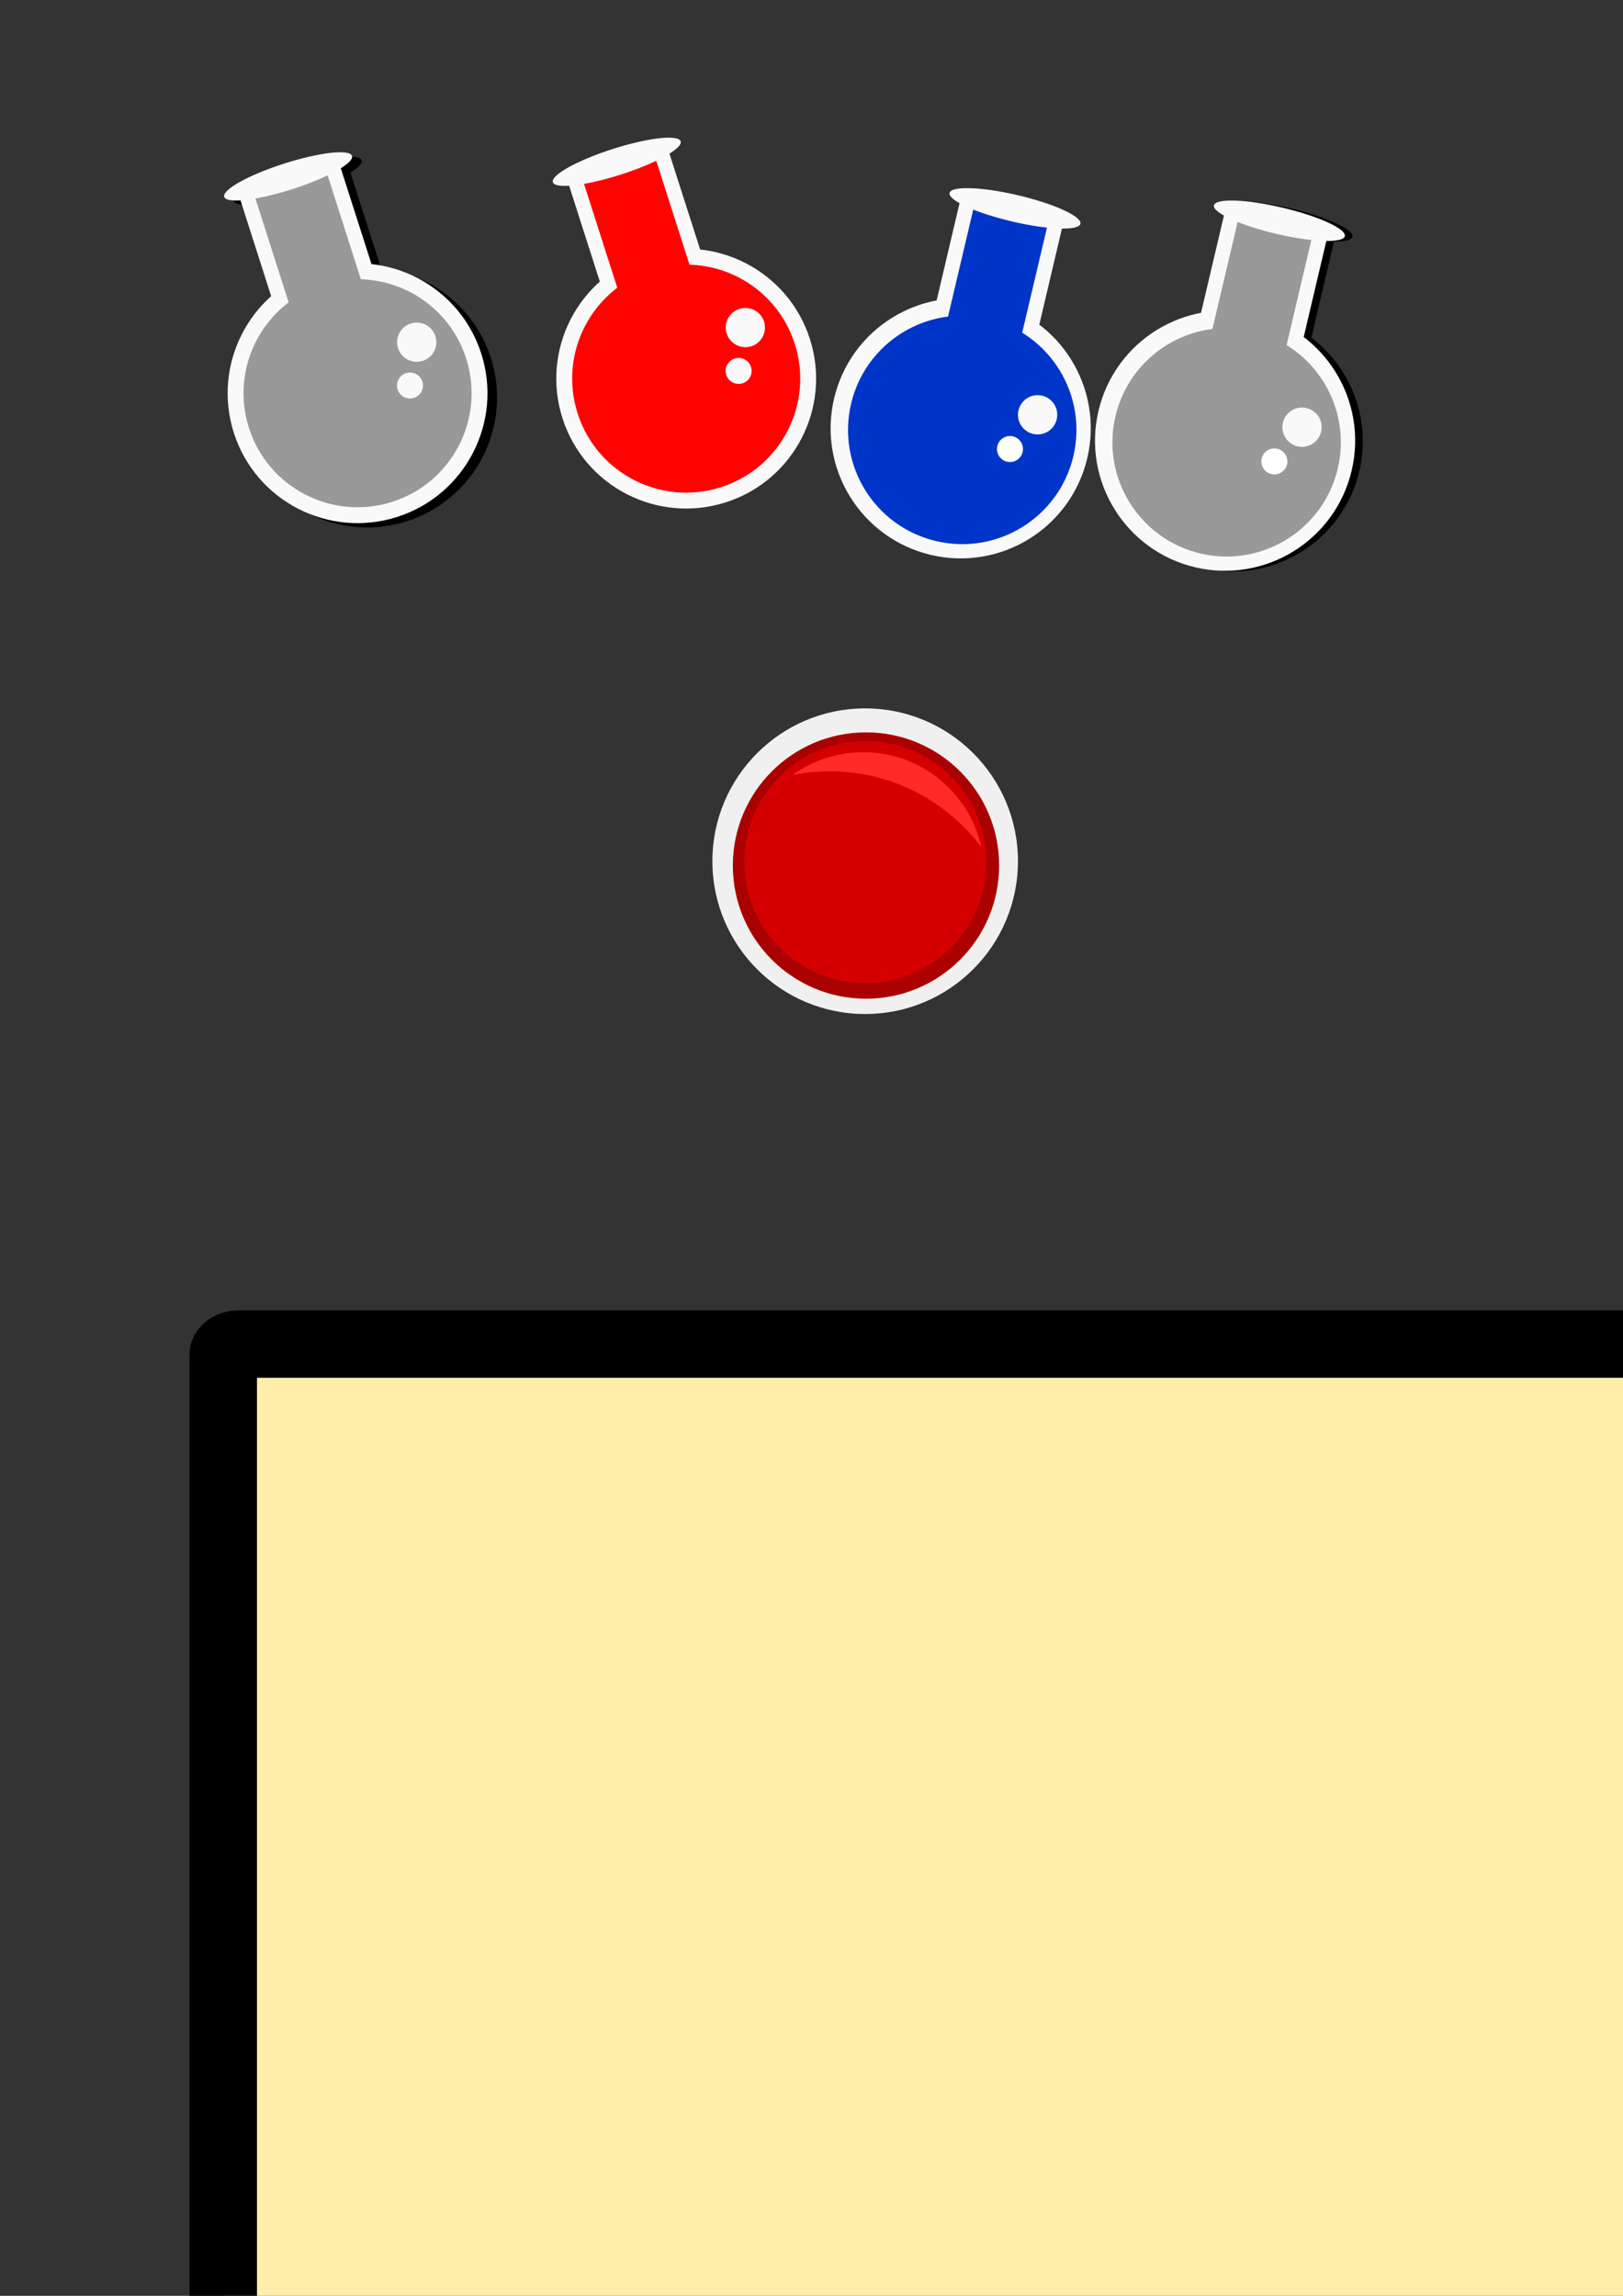 <?xml version="1.0" encoding="UTF-8" standalone="no"?>
<!-- Created with Inkscape (http://www.inkscape.org/) -->

<svg
   xmlns:osb="http://www.openswatchbook.org/uri/2009/osb"
   xmlns:dc="http://purl.org/dc/elements/1.1/"
   xmlns:cc="http://creativecommons.org/ns#"
   xmlns:rdf="http://www.w3.org/1999/02/22-rdf-syntax-ns#"
   xmlns:svg="http://www.w3.org/2000/svg"
   xmlns="http://www.w3.org/2000/svg"
   xmlns:sodipodi="http://sodipodi.sourceforge.net/DTD/sodipodi-0.dtd"
   xmlns:inkscape="http://www.inkscape.org/namespaces/inkscape"
   width="210mm"
   height="297mm"
   id="svg2"
   version="1.1"
   inkscape:version="0.48+devel r12427"
   sodipodi:docname="VectorArt.svg"
   inkscape:export-filename="C:\Users\Guido\Documents\GitHub\gamejam\BGJ6\Assets\Texture\GUI\Button.png"
   inkscape:export-xdpi="32.765949"
   inkscape:export-ydpi="32.765949">
  <rect width="100%" height="100%" fill="#333333" stroke="none"/>
  <defs
     id="defs4">
    <linearGradient
       id="linearGradient5544"
       osb:paint="gradient">
      <stop
         style="stop-color:#ffeeaa;stop-opacity:1;"
         offset="0"
         id="stop5546" />
      <stop
         style="stop-color:#ffeeaa;stop-opacity:0;"
         offset="1"
         id="stop5548" />
    </linearGradient>
  </defs>
  <sodipodi:namedview
     id="base"
     pagecolor="#ffffff"
     bordercolor="#666666"
     borderopacity="1.0"
     inkscape:pageopacity="0.0"
     inkscape:pageshadow="2"
     inkscape:zoom="0.7"
     inkscape:cx="440.70741"
     inkscape:cy="759.3023"
     inkscape:document-units="px"
     inkscape:current-layer="layer1"
     showgrid="false"
     inkscape:window-width="1680"
     inkscape:window-height="988"
     inkscape:window-x="-8"
     inkscape:window-y="-8"
     inkscape:window-maximized="1" />
  <g
     inkscape:label="Laag 1"
     inkscape:groupmode="layer"
     id="layer1">
    <rect
       style="fill:#ffeeaa;fill-opacity:1;stroke:#000000;stroke-width:32.997;stroke-linejoin:round;stroke-miterlimit:4;stroke-opacity:1;stroke-dasharray:none"
       id="rect4834"
       width="840.717"
       height="603.574"
       x="109.172"
       y="657.15"
       rx="7.94"
       ry="5.241" />
    <g
       transform="matrix(11.006,2.594,-2.594,11.006,-2930.536,-3380.767)"
       id="g3745-0-1"
       inkscape:export-xdpi="88.996094"
       inkscape:export-ydpi="88.996094"
       inkscape:export-filename="C:\Users\Guido\Documents\GitHub\gamejam\BGJ6\Assets\Texture\GUI\ManaPotFull.png">
      <path
         sodipodi:type="arc"
         style="fill:#f9f9f9;fill-opacity:1;fill-rule:evenodd;stroke:none"
         id="path3602-1-7"
         sodipodi:cx="365.53125"
         sodipodi:cy="240.04967"
         sodipodi:rx="5.625"
         sodipodi:ry="5.625"
         d="m 371.156,240.05 c 0,3.107 -2.518,5.625 -5.625,5.625 -3.107,0 -5.625,-2.518 -5.625,-5.625 0,-3.107 2.518,-5.625 5.625,-5.625 C 368.638,234.425 371.156,236.943 371.156,240.05 Z" />
      <rect
         style="fill:#f9f9f9;fill-opacity:1;fill-rule:evenodd;stroke:none"
         id="rect3622-6-4"
         width="4.562"
         height="13.688"
         x="363.25"
         y="230.189" />
      <rect
         style="fill:#0035c9;fill-opacity:1;fill-rule:evenodd;stroke:none"
         id="rect3622-2-4-0"
         width="3.282"
         height="9.847"
         x="363.89"
         y="230.189" />
      <path
         transform="matrix(0.878,0,0,0.878,44.676,29.339)"
         sodipodi:type="arc"
         style="fill:#0035c9;fill-opacity:1;fill-rule:evenodd;stroke:none"
         id="path3602-7-06-9"
         sodipodi:cx="365.53125"
         sodipodi:cy="240.04967"
         sodipodi:rx="5.625"
         sodipodi:ry="5.625"
         d="m 371.156,240.05 c 0,3.107 -2.518,5.625 -5.625,5.625 -3.107,0 -5.625,-2.518 -5.625,-5.625 0,-3.107 2.518,-5.625 5.625,-5.625 C 368.638,234.425 371.156,236.943 371.156,240.05 Z" />
      <path
         transform="matrix(0.151,0,0,0.151,313.44,202.471)"
         sodipodi:type="arc"
         style="fill:#f9f9f9;fill-opacity:1;fill-rule:evenodd;stroke:none"
         id="path3602-7-9-1-4"
         sodipodi:cx="365.53125"
         sodipodi:cy="240.04967"
         sodipodi:rx="5.625"
         sodipodi:ry="5.625"
         d="m 371.156,240.05 c 0,3.107 -2.518,5.625 -5.625,5.625 -3.107,0 -5.625,-2.518 -5.625,-5.625 0,-3.107 2.518,-5.625 5.625,-5.625 C 368.638,234.425 371.156,236.943 371.156,240.05 Z" />
      <path
         transform="matrix(0.1,0,0,0.1,331.258,216.429)"
         sodipodi:type="arc"
         style="fill:#ffffff;fill-opacity:1;fill-rule:evenodd;stroke:none"
         id="path3602-7-9-5-8-8"
         sodipodi:cx="365.53125"
         sodipodi:cy="240.04967"
         sodipodi:rx="5.625"
         sodipodi:ry="5.625"
         d="m 371.156,240.05 c 0,3.107 -2.518,5.625 -5.625,5.625 -3.107,0 -5.625,-2.518 -5.625,-5.625 0,-3.107 2.518,-5.625 5.625,-5.625 C 368.638,234.425 371.156,236.943 371.156,240.05 Z" />
      <path
         sodipodi:type="arc"
         style="fill:#f9f9f9;fill-opacity:1;fill-rule:evenodd;stroke:none"
         id="path3635-9-8"
         sodipodi:cx="362.15625"
         sodipodi:cy="228.58092"
         sodipodi:rx="3.28125"
         sodipodi:ry="0.65625"
         d="m 365.438,228.581 c 0,0.362 -1.469,0.656 -3.281,0.656 -1.812,0 -3.281,-0.294 -3.281,-0.656 0,-0.362 1.469,-0.656 3.281,-0.656 C 363.968,227.925 365.438,228.218 365.438,228.581 Z"
         transform="matrix(0.886,0,0,0.886,44.764,27.732)" />
    </g>
    <g
       id="g4063"
       transform="translate(270.294,67.3)"
       inkscape:export-xdpi="89.333618"
       inkscape:export-ydpi="89.333618"
       inkscape:export-filename="C:\Users\Guido\Documents\GitHub\gamejam\BGJ6\Assets\Texture\GUI\HealthpotFull.png">
      <path
         id="path4065"
         d="m 125.779,98.459 c 10.688,33.398 -7.715,69.166 -41.124,79.85 C 51.21,188.994 15.466,170.597 4.778,137.199 -5.91,103.802 12.493,68.034 45.902,57.349 79.311,46.665 115.091,65.062 125.779,98.459 Z"
         style="fill:#f9f9f9;fill-opacity:1;fill-rule:evenodd;stroke:none"
         inkscape:connector-curvature="0" />
      <path
         id="path4067"
         d="M 6.795,19.635 55.847,3.962 102.987,151.138 53.9,166.811 Z"
         style="fill:#f9f9f9;fill-opacity:1;fill-rule:evenodd;stroke:none"
         inkscape:connector-curvature="0" />
      <path
         id="path4069"
         d="M 13.661,17.442 48.981,6.156 82.885,112.009 47.565,123.331 Z"
         style="fill:#ff0303;fill-opacity:1;fill-rule:evenodd;stroke:none"
         inkscape:connector-curvature="0" />
      <path
         id="path4071"
         d="m 118.382,100.83 c 9.379,29.329 -6.76,60.71 -36.099,70.085 C 52.945,180.291 21.553,164.158 12.174,134.829 2.796,105.5 18.934,74.119 48.273,64.743 77.612,55.368 109.004,71.501 118.382,100.83 Z"
         style="fill:#ff0303;fill-opacity:1;fill-rule:evenodd;stroke:none"
         inkscape:connector-curvature="0" />
      <path
         id="path4073"
         d="m 103.341,89.933 c 1.628,5.059 -1.168,10.472 -6.193,12.064 -5.061,1.627 -10.44,-1.167 -12.068,-6.191 C 83.451,90.747 86.247,85.334 91.308,83.742 96.334,82.114 101.748,84.909 103.341,89.933 Z"
         style="fill:#f9f9f9;fill-opacity:1;fill-rule:evenodd;stroke:none"
         inkscape:connector-curvature="0" />
      <path
         id="path4075"
         d="m 96.971,112.116 c 1.062,3.361 -0.779,6.934 -4.105,7.996 -3.327,1.061 -6.901,-0.778 -7.998,-4.104 -1.062,-3.361 0.779,-6.934 4.141,-7.996 C 92.335,106.95 95.909,108.79 96.971,112.116 Z"
         style="fill:#f9f9f9;fill-opacity:1;fill-rule:evenodd;stroke:none"
         inkscape:connector-curvature="0" />
      <path
         id="path4077"
         d="M 62.571,1.804 C 63.703,5.236 50.609,12.524 33.338,18.043 16.067,23.562 1.168,25.26 0.071,21.793 -1.026,18.362 12.068,11.074 29.339,5.554 46.574,0.035 61.474,-1.663 62.571,1.804 Z"
         style="fill:#f9f9f9;fill-opacity:1;fill-rule:evenodd;stroke:none"
         inkscape:connector-curvature="0" />
    </g>
    <g
       id="g5573"
       transform="matrix(3.366,0,0,3.366,-1001.394,-998.492)"
       inkscape:export-xdpi="44.560631"
       inkscape:export-ydpi="44.560631"
       inkscape:export-filename="C:\Users\Guido\Documents\GitHub\gamejam\BGJ6\Assets\Texture\GUI\Healthbar.png">
      <path
         sodipodi:type="arc"
         style="fill:#f0f0f0;fill-opacity:1;fill-rule:nonzero;stroke:none"
         id="path5188-2"
         sodipodi:cx="379.03381"
         sodipodi:cy="1996.899"
         sodipodi:rx="27.438475"
         sodipodi:ry="27.438475"
         d="m 406.472,1996.899 c 0,15.154 -12.285,27.439 -27.438,27.439 -15.154,0 -27.438,-12.285 -27.438,-27.439 0,-15.154 12.285,-27.438 27.438,-27.438 C 394.188,1969.461 406.472,1981.745 406.472,1996.899 Z"
         transform="matrix(0.809,0,0,0.809,116.561,-1193.753)" />
      <path
         transform="matrix(0.705,0,0,0.705,156.099,-985.448)"
         d="m 406.472,1996.899 c 0,15.154 -12.285,27.439 -27.438,27.439 -15.154,0 -27.438,-12.285 -27.438,-27.439 0,-15.154 12.285,-27.438 27.438,-27.438 C 394.188,1969.461 406.472,1981.745 406.472,1996.899 Z"
         sodipodi:ry="27.438475"
         sodipodi:rx="27.438475"
         sodipodi:cy="1996.899"
         sodipodi:cx="379.03381"
         id="path5073-7"
         style="fill:#aa0000;fill-opacity:1;fill-rule:nonzero;stroke:none"
         sodipodi:type="arc" />
      <path
         d="m 406.472,1996.899 c 0,15.154 -12.285,27.439 -27.438,27.439 -15.154,0 -27.438,-12.285 -27.438,-27.439 0,-15.154 12.285,-27.438 27.438,-27.438 C 394.188,1969.461 406.472,1981.745 406.472,1996.899 Z"
         sodipodi:ry="27.438475"
         sodipodi:rx="27.438475"
         sodipodi:cy="1996.899"
         sodipodi:cx="379.03381"
         id="path5073-1-53"
         style="fill:#d40000;fill-opacity:1;fill-rule:nonzero;stroke:none"
         sodipodi:type="arc"
         transform="matrix(0.641,0,0,0.641,180.262,-858.151)" />
      <path
         id="path5073-1-6-73"
         d="m 422.922,405.909 c -3.838,0 -7.394,1.218 -10.286,3.304 1.753,-0.35 3.563,-0.529 5.418,-0.529 9.011,0 17,4.324 22.026,11.013 C 438.345,411.807 431.334,405.909 422.922,405.909 Z"
         style="fill:#ff2a2a;fill-opacity:1;fill-rule:nonzero;stroke:none"
         inkscape:connector-curvature="0" />
    </g>
    <g
       transform="matrix(11.006,2.594,-2.594,11.006,-2797.492,-3374.41)"
       id="g4094"
       inkscape:export-xdpi="88.996124"
       inkscape:export-ydpi="88.996124"
       inkscape:export-filename="C:\Users\Guido\Documents\GitHub\gamejam\BGJ6\Assets\Texture\GUI\ManaPotShadow.png"
       style="fill:#000000">
      <path
         sodipodi:type="arc"
         style="fill:#000000;fill-opacity:1;fill-rule:evenodd;stroke:none"
         id="path4096"
         sodipodi:cx="365.53125"
         sodipodi:cy="240.04967"
         sodipodi:rx="5.625"
         sodipodi:ry="5.625"
         d="m 371.156,240.05 c 0,3.107 -2.518,5.625 -5.625,5.625 -3.107,0 -5.625,-2.518 -5.625,-5.625 0,-3.107 2.518,-5.625 5.625,-5.625 C 368.638,234.425 371.156,236.943 371.156,240.05 Z" />
      <rect
         style="fill:#000000;fill-opacity:1;fill-rule:evenodd;stroke:none"
         id="rect4098"
         width="4.562"
         height="13.688"
         x="363.25"
         y="230.189" />
      <rect
         style="fill:#000000;fill-opacity:1;fill-rule:evenodd;stroke:none"
         id="rect4100"
         width="3.282"
         height="9.847"
         x="363.89"
         y="230.189" />
      <path
         transform="matrix(0.878,0,0,0.878,44.676,29.339)"
         sodipodi:type="arc"
         style="fill:#000000;fill-opacity:1;fill-rule:evenodd;stroke:none"
         id="path4102"
         sodipodi:cx="365.53125"
         sodipodi:cy="240.04967"
         sodipodi:rx="5.625"
         sodipodi:ry="5.625"
         d="m 371.156,240.05 c 0,3.107 -2.518,5.625 -5.625,5.625 -3.107,0 -5.625,-2.518 -5.625,-5.625 0,-3.107 2.518,-5.625 5.625,-5.625 C 368.638,234.425 371.156,236.943 371.156,240.05 Z" />
      <path
         transform="matrix(0.151,0,0,0.151,313.44,202.471)"
         sodipodi:type="arc"
         style="fill:#000000;fill-opacity:1;fill-rule:evenodd;stroke:none"
         id="path4104"
         sodipodi:cx="365.53125"
         sodipodi:cy="240.04967"
         sodipodi:rx="5.625"
         sodipodi:ry="5.625"
         d="m 371.156,240.05 c 0,3.107 -2.518,5.625 -5.625,5.625 -3.107,0 -5.625,-2.518 -5.625,-5.625 0,-3.107 2.518,-5.625 5.625,-5.625 C 368.638,234.425 371.156,236.943 371.156,240.05 Z" />
      <path
         transform="matrix(0.1,0,0,0.1,331.258,216.429)"
         sodipodi:type="arc"
         style="fill:#000000;fill-opacity:1;fill-rule:evenodd;stroke:none"
         id="path4106"
         sodipodi:cx="365.53125"
         sodipodi:cy="240.04967"
         sodipodi:rx="5.625"
         sodipodi:ry="5.625"
         d="m 371.156,240.05 c 0,3.107 -2.518,5.625 -5.625,5.625 -3.107,0 -5.625,-2.518 -5.625,-5.625 0,-3.107 2.518,-5.625 5.625,-5.625 C 368.638,234.425 371.156,236.943 371.156,240.05 Z" />
      <path
         sodipodi:type="arc"
         style="fill:#000000;fill-opacity:1;fill-rule:evenodd;stroke:none"
         id="path4108"
         sodipodi:cx="362.15625"
         sodipodi:cy="228.58092"
         sodipodi:rx="3.28125"
         sodipodi:ry="0.65625"
         d="m 365.438,228.581 c 0,0.362 -1.469,0.656 -3.281,0.656 -1.812,0 -3.281,-0.294 -3.281,-0.656 0,-0.362 1.469,-0.656 3.281,-0.656 C 363.968,227.925 365.438,228.218 365.438,228.581 Z"
         transform="matrix(0.886,0,0,0.886,44.764,27.732)" />
    </g>
    <g
       inkscape:export-filename="C:\Users\Guido\Documents\GitHub\gamejam\BGJ6\Assets\Texture\GUI\ManaPotEmpty.png"
       inkscape:export-ydpi="88.996124"
       inkscape:export-xdpi="88.996124"
       id="g5594"
       transform="matrix(11.006,2.594,-2.594,11.006,-2801.237,-3374.706)">
      <path
         d="m 371.156,240.05 c 0,3.107 -2.518,5.625 -5.625,5.625 -3.107,0 -5.625,-2.518 -5.625,-5.625 0,-3.107 2.518,-5.625 5.625,-5.625 C 368.638,234.425 371.156,236.943 371.156,240.05 Z"
         sodipodi:ry="5.625"
         sodipodi:rx="5.625"
         sodipodi:cy="240.04967"
         sodipodi:cx="365.53125"
         id="path5596"
         style="fill:#f9f9f9;fill-opacity:1;fill-rule:evenodd;stroke:none"
         sodipodi:type="arc" />
      <rect
         y="230.189"
         x="363.25"
         height="13.688"
         width="4.562"
         id="rect5598"
         style="fill:#f9f9f9;fill-opacity:1;fill-rule:evenodd;stroke:none" />
      <rect
         y="230.189"
         x="363.89"
         height="9.847"
         width="3.282"
         id="rect5600"
         style="fill:#999999;fill-opacity:1;fill-rule:evenodd;stroke:none" />
      <path
         d="m 371.156,240.05 c 0,3.107 -2.518,5.625 -5.625,5.625 -3.107,0 -5.625,-2.518 -5.625,-5.625 0,-3.107 2.518,-5.625 5.625,-5.625 C 368.638,234.425 371.156,236.943 371.156,240.05 Z"
         sodipodi:ry="5.625"
         sodipodi:rx="5.625"
         sodipodi:cy="240.04967"
         sodipodi:cx="365.53125"
         id="path5602"
         style="fill:#999999;fill-opacity:1;fill-rule:evenodd;stroke:none"
         sodipodi:type="arc"
         transform="matrix(0.878,0,0,0.878,44.676,29.339)" />
      <path
         d="m 371.156,240.05 c 0,3.107 -2.518,5.625 -5.625,5.625 -3.107,0 -5.625,-2.518 -5.625,-5.625 0,-3.107 2.518,-5.625 5.625,-5.625 C 368.638,234.425 371.156,236.943 371.156,240.05 Z"
         sodipodi:ry="5.625"
         sodipodi:rx="5.625"
         sodipodi:cy="240.04967"
         sodipodi:cx="365.53125"
         id="path5604"
         style="fill:#f9f9f9;fill-opacity:1;fill-rule:evenodd;stroke:none"
         sodipodi:type="arc"
         transform="matrix(0.151,0,0,0.151,313.44,202.471)" />
      <path
         d="m 371.156,240.05 c 0,3.107 -2.518,5.625 -5.625,5.625 -3.107,0 -5.625,-2.518 -5.625,-5.625 0,-3.107 2.518,-5.625 5.625,-5.625 C 368.638,234.425 371.156,236.943 371.156,240.05 Z"
         sodipodi:ry="5.625"
         sodipodi:rx="5.625"
         sodipodi:cy="240.04967"
         sodipodi:cx="365.53125"
         id="path5606"
         style="fill:#ffffff;fill-opacity:1;fill-rule:evenodd;stroke:none"
         sodipodi:type="arc"
         transform="matrix(0.1,0,0,0.1,331.258,216.429)" />
      <path
         transform="matrix(0.886,0,0,0.886,44.764,27.732)"
         d="m 365.438,228.581 c 0,0.362 -1.469,0.656 -3.281,0.656 -1.812,0 -3.281,-0.294 -3.281,-0.656 0,-0.362 1.469,-0.656 3.281,-0.656 C 363.968,227.925 365.438,228.218 365.438,228.581 Z"
         sodipodi:ry="0.65625"
         sodipodi:rx="3.28125"
         sodipodi:cy="228.58092"
         sodipodi:cx="362.15625"
         id="path5608"
         style="fill:#f9f9f9;fill-opacity:1;fill-rule:evenodd;stroke:none"
         sodipodi:type="arc" />
    </g>
    <g
       id="g4078"
       transform="translate(114.283,76.561)"
       inkscape:export-xdpi="89.333618"
       inkscape:export-ydpi="89.333618"
       inkscape:export-filename="C:\Users\Guido\Documents\GitHub\gamejam\BGJ6\Assets\Texture\GUI\HealthpotShadow.png"
       style="fill:#000000">
      <path
         id="path4080"
         d="m 125.779,98.459 c 10.688,33.398 -7.715,69.166 -41.124,79.85 C 51.21,188.994 15.466,170.597 4.778,137.199 -5.91,103.802 12.493,68.034 45.902,57.349 79.311,46.665 115.091,65.062 125.779,98.459 Z"
         style="fill:#000000;fill-opacity:1;fill-rule:evenodd;stroke:none"
         inkscape:connector-curvature="0" />
      <path
         id="path4082"
         d="M 6.795,19.635 55.847,3.962 102.987,151.138 53.9,166.811 Z"
         style="fill:#000000;fill-opacity:1;fill-rule:evenodd;stroke:none"
         inkscape:connector-curvature="0" />
      <path
         id="path4084"
         d="M 13.661,17.442 48.981,6.156 82.885,112.009 47.565,123.331 Z"
         style="fill:#000000;fill-opacity:1;fill-rule:evenodd;stroke:none"
         inkscape:connector-curvature="0" />
      <path
         id="path4086"
         d="m 118.382,100.83 c 9.379,29.329 -6.76,60.71 -36.099,70.085 C 52.945,180.291 21.553,164.158 12.174,134.829 2.796,105.5 18.934,74.119 48.273,64.743 77.612,55.368 109.004,71.501 118.382,100.83 Z"
         style="fill:#000000;fill-opacity:1;fill-rule:evenodd;stroke:none"
         inkscape:connector-curvature="0" />
      <path
         id="path4088"
         d="m 103.341,89.933 c 1.628,5.059 -1.168,10.472 -6.193,12.064 -5.061,1.627 -10.44,-1.167 -12.068,-6.191 C 83.451,90.747 86.247,85.334 91.308,83.742 96.334,82.114 101.748,84.909 103.341,89.933 Z"
         style="fill:#000000;fill-opacity:1;fill-rule:evenodd;stroke:none"
         inkscape:connector-curvature="0" />
      <path
         id="path4090"
         d="m 96.971,112.116 c 1.062,3.361 -0.779,6.934 -4.105,7.996 -3.327,1.061 -6.901,-0.778 -7.998,-4.104 -1.062,-3.361 0.779,-6.934 4.141,-7.996 C 92.335,106.95 95.909,108.79 96.971,112.116 Z"
         style="fill:#000000;fill-opacity:1;fill-rule:evenodd;stroke:none"
         inkscape:connector-curvature="0" />
      <path
         id="path4092"
         d="M 62.571,1.804 C 63.703,5.236 50.609,12.524 33.338,18.043 16.067,23.562 1.168,25.26 0.071,21.793 -1.026,18.362 12.068,11.074 29.339,5.554 46.574,0.035 61.474,-1.663 62.571,1.804 Z"
         style="fill:#000000;fill-opacity:1;fill-rule:evenodd;stroke:none"
         inkscape:connector-curvature="0" />
    </g>
    <g
       inkscape:export-filename="C:\Users\Guido\Documents\GitHub\gamejam\BGJ6\Assets\Texture\GUI\HealthpotEmpty.png"
       inkscape:export-ydpi="89.43335"
       inkscape:export-xdpi="89.43335"
       transform="translate(109.579,74.443)"
       id="g5610">
      <path
         inkscape:connector-curvature="0"
         style="fill:#f9f9f9;fill-opacity:1;fill-rule:evenodd;stroke:none"
         d="m 125.779,98.459 c 10.688,33.398 -7.715,69.166 -41.124,79.85 C 51.21,188.994 15.466,170.597 4.778,137.199 -5.91,103.802 12.493,68.034 45.902,57.349 79.311,46.665 115.091,65.062 125.779,98.459 Z"
         id="path5612" />
      <path
         inkscape:connector-curvature="0"
         style="fill:#f9f9f9;fill-opacity:1;fill-rule:evenodd;stroke:none"
         d="M 6.795,19.635 55.847,3.962 102.987,151.138 53.9,166.811 Z"
         id="path5614" />
      <path
         inkscape:connector-curvature="0"
         style="fill:#999999;fill-opacity:1;fill-rule:evenodd;stroke:none"
         d="M 13.661,17.442 48.981,6.156 82.885,112.009 47.565,123.331 Z"
         id="path5616" />
      <path
         inkscape:connector-curvature="0"
         style="fill:#999999;fill-opacity:1;fill-rule:evenodd;stroke:none"
         d="m 118.382,100.83 c 9.379,29.329 -6.76,60.71 -36.099,70.085 C 52.945,180.291 21.553,164.158 12.174,134.829 2.796,105.5 18.934,74.119 48.273,64.743 77.612,55.368 109.004,71.501 118.382,100.83 Z"
         id="path5618" />
      <path
         inkscape:connector-curvature="0"
         style="fill:#f9f9f9;fill-opacity:1;fill-rule:evenodd;stroke:none"
         d="m 103.341,89.933 c 1.628,5.059 -1.168,10.472 -6.193,12.064 -5.061,1.627 -10.44,-1.167 -12.068,-6.191 C 83.451,90.747 86.247,85.334 91.308,83.742 96.334,82.114 101.748,84.909 103.341,89.933 Z"
         id="path5620" />
      <path
         inkscape:connector-curvature="0"
         style="fill:#f9f9f9;fill-opacity:1;fill-rule:evenodd;stroke:none"
         d="m 96.971,112.116 c 1.062,3.361 -0.779,6.934 -4.105,7.996 -3.327,1.061 -6.901,-0.778 -7.998,-4.104 -1.062,-3.361 0.779,-6.934 4.141,-7.996 C 92.335,106.95 95.909,108.79 96.971,112.116 Z"
         id="path5622" />
      <path
         inkscape:connector-curvature="0"
         style="fill:#f9f9f9;fill-opacity:1;fill-rule:evenodd;stroke:none"
         d="M 62.571,1.804 C 63.703,5.236 50.609,12.524 33.338,18.043 16.067,23.562 1.168,25.26 0.071,21.793 -1.026,18.362 12.068,11.074 29.339,5.554 46.574,0.035 61.474,-1.663 62.571,1.804 Z"
         id="path5624" />
    </g>
  </g>
</svg>
